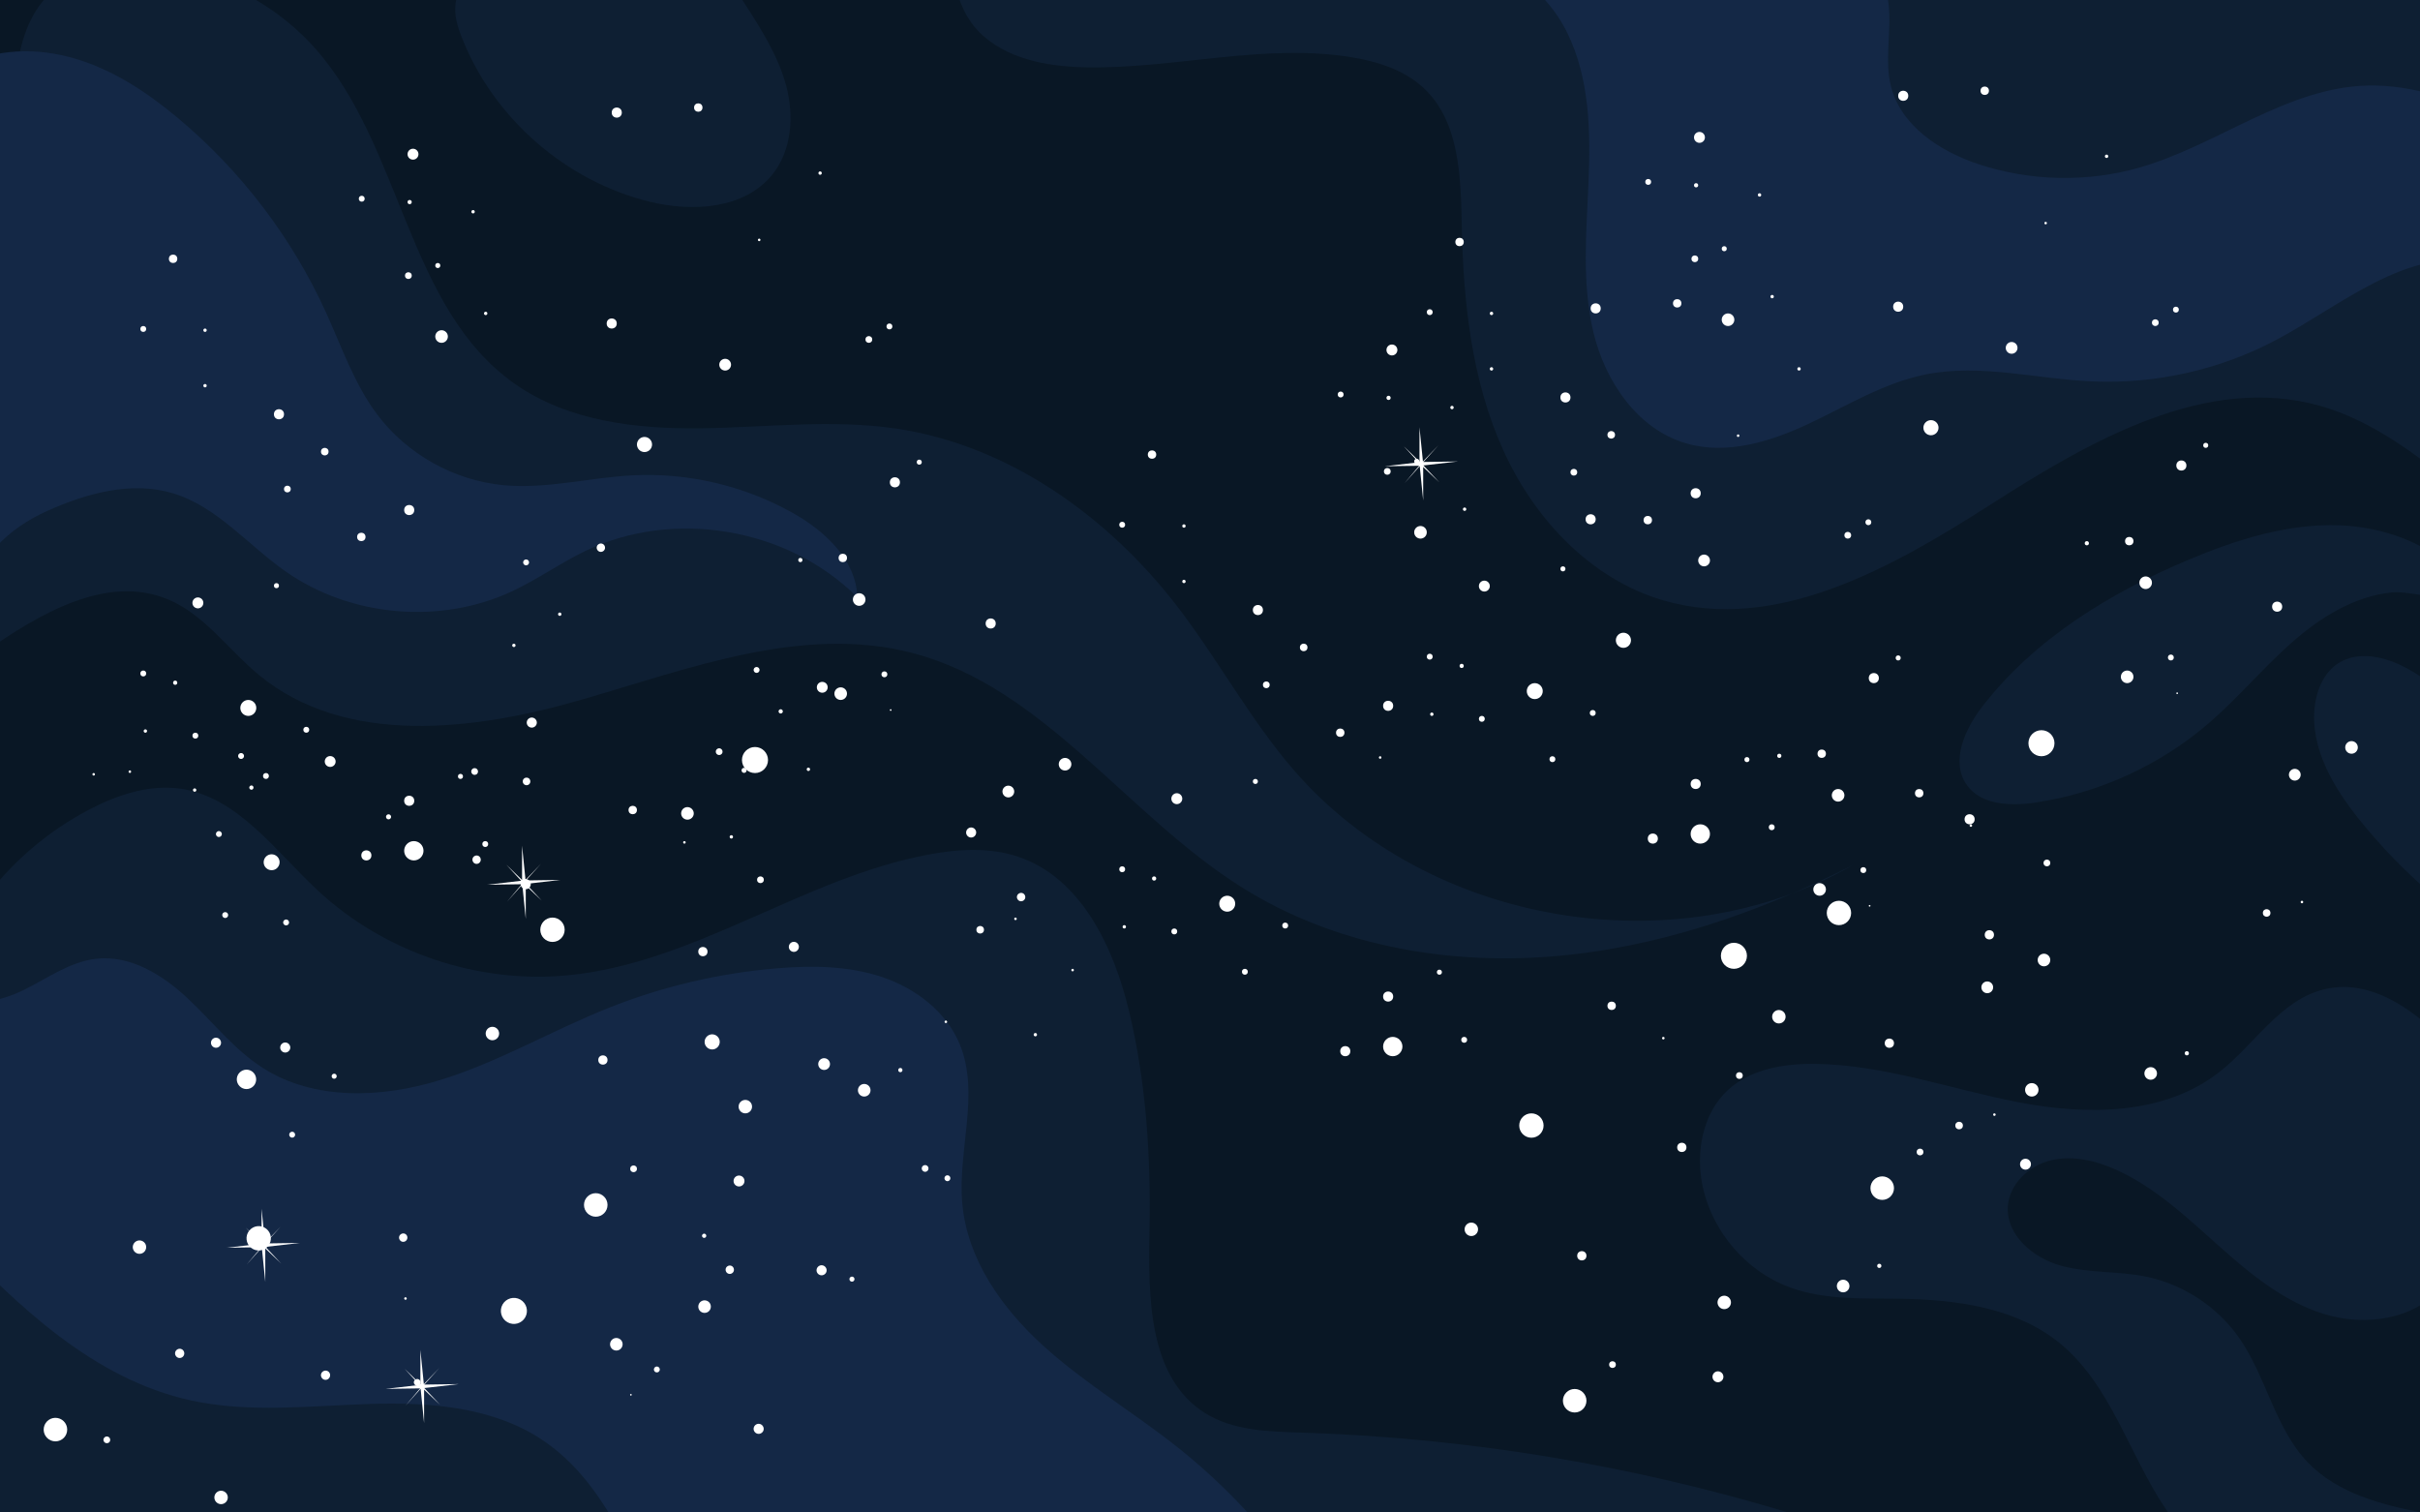 <?xml version="1.0" encoding="utf-8"?>
<!-- Generator: Adobe Illustrator 27.5.0, SVG Export Plug-In . SVG Version: 6.00 Build 0)  -->
<svg version="1.1" id="Layer_1" xmlns="http://www.w3.org/2000/svg" xmlns:xlink="http://www.w3.org/1999/xlink" x="0px" y="0px"
	 viewBox="0 0 2880 1800" style="enable-background:new 0 0 2880 1800;" xml:space="preserve">
<rect x="0" y="0" width="2880" height="1800" fill="#808080" stroke="none"/>
<style type="text/css">
	.st0{clip-path:url(#SVGID_00000002364633222769251270000008503150888376345770_);}
	.st1{fill:#091725;}
	.st2{fill:#0E1F33;}
	.st3{fill:#142846;}
	.st4{fill:#FFFFFF;}
</style>
<g>
	<defs>
		<rect id="SVGID_1_" width="2880" height="1800"/>
	</defs>
	<clipPath id="SVGID_00000105388747589937895080000007924620186409762209_">
		<use xlink:href="#SVGID_1_"  style="overflow:visible;"/>
	</clipPath>
	<g style="clip-path:url(#SVGID_00000105388747589937895080000007924620186409762209_);">
		<rect class="st1" width="2880" height="1800"/>
		<path class="st2" d="M-20.6,1072.6c33.6-46,78.1-84.1,128.8-110.2c32.9-16.9,69.9-29,106.5-23.8c68.6,9.9,113.1,74.4,164,121.6
			c78.9,73.3,189.9,110.8,297.1,100.5c150.9-14.5,280.6-116.1,429.7-143.8c35.1-6.5,72.1-8.7,105.9,2.6c75,25,114,107.4,132.4,184.4
			c20.4,85.2,25.9,173.4,24.2,260.9c-1.6,79.2-1.2,174.4,65.8,216.7c33.9,21.4,76.3,22.2,116.3,23.5c249,8,496.6,57.8,729.3,146.7
			c-292.5,41.7-584.5,87-875.8,135.9c-294.6,49.4-593.5,102.7-890.3,68.7c-155.2-17.8-309-59.4-465.1-51.9
			c-51.5,2.5-107.3,9.2-150.6-18.7c-58.7-37.9-66-121.8-50.7-189.9s46.8-134.4,42.8-204.2"/>
		<path class="st2" d="M1151.4-72.4c-27.4,34.3-12.9,88.8,20.8,116.9c33.7,28.1,80.1,35.2,124,35.7c104.5,1.1,209.5-29,312.6-12
			c31.1,5.1,62.7,15.2,85.7,36.8c43.1,40.5,44,107.1,45.2,166.2c1.9,90,12,181.6,48.9,263.7c36.9,82.1,104.1,154.1,190.5,179.5
			c134.7,39.5,272.9-39,391.1-114.7S2625.9,444.9,2761,483c150.9,42.6,248.2,221.4,405,224.6c120.9,2.5,215.6-103.9,271-211.4
			c29.6-57.5,53.5-125.9,28.8-185.7c-19.9-48.1-66.3-78.6-106.2-112C3291,141.4,3235.9,68.4,3199.6-13
			c-31.3-70.3-50.6-149.4-105.5-203.4c-41.8-41.1-99.1-62.1-155.5-78.3c-201.4-58.1-415.7-71-622.6-37.6
			c-129.8,21-257.9,60.1-389.5,58.7c-86.6-0.9-172-19.4-258.5-23.1c-172.9-7.4-347.8,46.5-486.5,149.9"/>
		<path class="st2" d="M-17.1,775.2c64.4-45,144.1-92.1,216.7-62c43.6,18,71.9,59.8,108.3,89.9c103.5,85.5,256.4,66.7,385.3,29.3
			c128.9-37.4,263.5-89.3,393.3-55.1c156.7,41.3,255.3,193.9,392.8,279.6c107.4,67,238.2,91.2,364.5,81.6s248.4-51.7,361.3-109
			c-211.3,121.4-505.5,71.6-665-112.6c-52.4-60.5-90.4-132-139.2-195.4c-82.6-107.2-200.9-191.8-334.8-211.5
			c-76.5-11.3-154.4-1.3-231.7-0.3c-77.3,1-158.7-8.5-221.9-53C484.2,366.4,479,174.3,374.7,57.2c-52.3-58.7-129.1-95-207.7-98.1
			c-34.5-1.4-70.9,4.1-98.3,25.1C11.9,27.8,17.3,112.5,14.2,184c-3.8,86.6-28.6,172.3-71.6,247.5"/>
		<path class="st2" d="M2935.8,1266.3c-45.2-50.1-104.8-105-170.3-88.8c-52.3,12.9-82.6,66.1-125.2,99
			c-65.2,50.6-156.4,51-237.5,35.4c-81.1-15.6-160.4-44.8-242.9-45.8c-37-0.4-76.6,6.1-103.7,31.3c-27.8,25.8-37.1,67.3-31.6,104.9
			c8.5,58.1,50.8,109.9,106,130c40.9,14.8,85.7,12.8,129.2,13.3c67.2,0.9,138.4,10.1,190.7,52.3c61.5,49.6,82.9,132.8,127.1,198.2
			c35.7,52.8,88.6,95.2,150.2,111.5c61.6,16.3,131.6,4.3,180.1-37c13.1-11.2,25.5-27.9,20-44.3c-5.7-17-26.4-22.5-44-25.9
			c-49.9-9.5-102.2-23.4-137.4-60c-39.3-41-49.4-102.1-82-148.6c-26.1-37.1-66.7-63.6-111.1-72.6c-33.3-6.7-68.2-3.9-101-13
			c-32.7-9.1-64.9-36.2-62.9-70.1c1.5-26.8,25.1-48.9,51.2-55.2c26.1-6.3,53.8,0.4,78.3,11.5c46,20.9,83.5,56.3,121.2,90
			c37.7,33.6,77.9,66.9,126.3,81.6s106.9,6.6,139.3-32.2c33.6-40.2,32-102.3,68.3-140c25.5-26.4,70.5-44.7,67.6-81.3"/>
		<path class="st2" d="M2966.5,929.7c-12.9-57.1-51.7-107.8-103.5-135.1c-24.7-13.1-56.2-20.5-79.9-5.5
			c-17.1,10.9-26,31.4-28.4,51.6c-5.7,49.6,22.4,96.6,53.7,135.5c25.5,31.6,53.9,60.9,84.7,87.3c32.9,28.3,76.6,54.6,117.4,39.7
			c25.4-9.3,43.3-33.6,49.7-59.8s2.5-54.1-5.7-79.8"/>
		<path class="st2" d="M568.1-25.7c-13.9,1.9-23.9,15.5-25.9,29.4c-2,13.9,2.3,27.9,7.4,40.9c37.5,95.8,123.7,171.1,223.7,195.5
			c51.1,12.5,112.9,8.7,145.9-32.4c23.1-28.8,26-69.8,16.5-105.4c-9.5-35.7-29.7-67.4-49.7-98.4c-23.6-36.7-47.2-73.4-70.8-110.1
			c-25-38.8-50.3-78.1-84.5-109.2c-34.2-31-78.8-53.3-124.9-51.1c-46.1,2.2-92.1,33.7-101.8,78.8"/>
		<path class="st2" d="M2846.8,705c-45.4,4.5-86.1,30.2-120.2,60.4c-34.1,30.2-63.5,65.6-98,95.3c-58.2,50.1-130.7,83.3-206.7,94.5
			c-29.2,4.3-64.3,3-81.3-21.1c-19.7-27.9-2.2-66.5,18.7-93.5c62.3-80.5,152.3-135.4,246.1-174.8c57-23.9,117.6-43,179.4-40.6
			c46.9,1.9,97.1,17.8,131.9,50.4C2985.7,740.5,2880.3,701.7,2846.8,705z"/>
		<path class="st3" d="M-60,1181.7c25.5,18.1,61,10,89-3.9c28-13.9,54.5-33.3,85.5-36.8c40.5-4.6,79,19.1,108.7,47
			c29.8,27.8,55.2,61,89.5,82.9c61.3,39.2,141.5,35.9,211,14.5c69.6-21.4,133-59,200.6-85.9c64-25.5,131.7-41.4,200.4-47.1
			c42-3.5,85.1-3,125.1,10.4c39.9,13.4,76.6,41.3,92.5,80.3c24.1,58.9-2.8,126,2.9,189.4c5.9,66.4,47.4,124.8,96.8,169.5
			c49.4,44.7,107.3,79,159.4,120.4c49.7,39.5,94.2,85.5,132,136.6c24.9,33.6,46.7,81.3,21.4,114.5c-8.1,10.6-19.8,17.6-31.2,24.3
			c-108.1,63-225.3,116.5-350,126.3s-258.6-30.5-337.4-127.7c-71.7-88.6-94.6-217.1-188.8-281.4c-59.1-40.4-134.9-46.4-206.4-44.2
			c-71.5,2.2-144.1,11.1-214-4.2c-114.9-25.2-205.3-111.5-286.3-196.8c-20.2-21.3-41.1-44.3-47.3-73c-8.4-38.7,11.4-77.3,30.6-111.8
			"/>
		<path class="st3" d="M1721.5-48.4c59.4-9.2,117.4,33.6,143.8,87.7c26.4,54,27.7,116.6,25.2,176.6c-2.5,60.1-8.2,121.1,5.8,179.6
			s52.5,115.3,110.2,132.1c48.4,14.2,100.5-1.9,146.2-23.4c45.7-21.5,89.6-48.7,139.1-58.6c65-13,131.7,5.4,197.9,8.3
			c75.8,3.4,152.5-13.9,219.4-49.5c77.4-41.2,153.4-108.7,239.6-92.7c46.6,8.7,85.2,41.1,130.1,56.3c43.7,14.8,92.9,12.4,135-6.6
			c24.7-11.2,48.8-31.2,51.1-58.1c3.5-41.3-42.4-67.2-81-82.2c-69.6-27-139.1-54-208.7-81c-50.8-19.7-103.3-39.7-157.7-38.3
			c-96.3,2.5-177.7,70.4-270.2,97.3c-62.8,18.2-131.2,16.8-193.3-3.9c-45.8-15.3-91.7-45.6-103.6-92.4c-8-31.6,0.8-65-2.8-97.4
			c-6.1-53.7-46.5-98.5-94-124.2s-101.7-35.5-154.9-44.9c-57.6-10.2-115.2-20.4-172.8-30.6c-4.7-0.8-9.5-1.7-14.2-0.8
			c-27.1,5.3-14.7,48.7-29,72.4"/>
		<path class="st3" d="M-22.7,714.5c-13.5-46.5,34.8-86.7,79-106.5c47.1-21.1,100.6-35.9,150-20.8c52.3,16,89,61.7,133.8,93
			c77.4,54.2,184.2,63.4,269.7,23.3c30-14.1,57.1-33.5,87-47.9c105.2-50.5,241-27.3,323.5,55.2c-1.3-44.4-38.8-79.2-77.6-100.8
			c-57.5-32.1-124.1-47.7-189.9-44.3c-51.3,2.6-102.3,16.5-153.5,11.7c-58.8-5.5-114.8-36.8-150.3-84c-27.3-36.3-42.2-80.2-61-121.5
			c-40.6-89.2-101.5-169-176.7-231.8c-36.1-30.1-76.1-56.7-121.2-70.1C45,56.4-5.6,57.2-47,79.6c-59.5,32.2-89.4,103.9-88.9,171.6
			c0.5,67.7,26.3,132.5,54.8,193.8"/>
	</g>
	<g style="clip-path:url(#SVGID_00000105388747589937895080000007924620186409762209_);">
		<circle class="st4" cx="206" cy="308" r="5"/>
		<circle class="st4" cx="170.5" cy="391.5" r="3.5"/>
		<circle class="st4" cx="244" cy="393" r="2"/>
		<circle class="st4" cx="244" cy="459" r="2"/>
		<circle class="st4" cx="342" cy="582" r="4"/>
		<circle class="st4" cx="386.5" cy="537.5" r="4.5"/>
		<circle class="st4" cx="332" cy="493" r="6"/>
		<circle class="st4" cx="430" cy="639" r="5"/>
		<circle class="st4" cx="487" cy="607" r="6"/>
		<circle class="st4" cx="329" cy="697" r="3"/>
		<circle class="st4" cx="208.5" cy="812.5" r="2.5"/>
		<circle class="st4" cx="235.5" cy="717.5" r="6.5"/>
		<circle class="st4" cx="232.5" cy="875.5" r="3.5"/>
		<circle class="st4" cx="316.5" cy="923.5" r="3.5"/>
		<circle class="st4" cx="364.5" cy="868.5" r="3.5"/>
		<circle class="st4" cx="295.5" cy="842.5" r="9.5"/>
		<circle class="st4" cx="173" cy="870" r="2"/>
		<circle class="st4" cx="170.5" cy="801.5" r="3.5"/>
		<circle class="st4" cx="111.5" cy="921.5" r="1.5"/>
		<circle class="st4" cx="492.5" cy="1012.5" r="11.5"/>
		<circle class="st4" cx="548" cy="924" r="3"/>
		<circle class="st4" cx="577.5" cy="1004.5" r="3.5"/>
		<circle class="st4" cx="487" cy="953" r="6"/>
		<circle class="st4" cx="436" cy="1018" r="6"/>
		<circle class="st4" cx="657.5" cy="1106.5" r="14.5"/>
		<circle class="st4" cx="753" cy="964" r="5"/>
		<circle class="st4" cx="814.5" cy="1002.5" r="1.5"/>
		<circle class="st4" cx="898.5" cy="904.5" r="15.5"/>
		<circle class="st4" cx="767" cy="529" r="9"/>
		<circle class="st4" cx="863" cy="434" r="7"/>
		<circle class="st4" cx="728" cy="385" r="6"/>
		<circle class="st4" cx="563" cy="252" r="2"/>
		<circle class="st4" cx="487.5" cy="240.5" r="2.5"/>
		<circle class="st4" cx="491.5" cy="183.5" r="6.5"/>
		<circle class="st4" cx="430.5" cy="236.5" r="3.5"/>
		<circle class="st4" cx="486" cy="328" r="4"/>
		<circle class="st4" cx="521" cy="316" r="3"/>
		<circle class="st4" cx="525.5" cy="400.5" r="7.5"/>
		<circle class="st4" cx="578" cy="373" r="2"/>
		<circle class="st4" cx="734" cy="134" r="6"/>
		<circle class="st4" cx="831" cy="128" r="5"/>
		<circle class="st4" cx="903.5" cy="285.5" r="1.5"/>
		<circle class="st4" cx="976" cy="206" r="2"/>
		<circle class="st4" cx="1034" cy="404" r="4"/>
		<circle class="st4" cx="1058.5" cy="388.5" r="3.5"/>
		<circle class="st4" cx="1065" cy="574" r="6"/>
		<circle class="st4" cx="1094" cy="550" r="3"/>
		<circle class="st4" cx="1022.5" cy="713.5" r="7.5"/>
		<circle class="st4" cx="1003" cy="664" r="5"/>
		<circle class="st4" cx="952.5" cy="666.5" r="2.5"/>
		<circle class="st4" cx="1000.5" cy="825.5" r="7.5"/>
		<circle class="st4" cx="1052.5" cy="802.5" r="3.5"/>
		<circle class="st4" cx="1060" cy="845" r="1"/>
		<circle class="st4" cx="1179" cy="742" r="6"/>
		<circle class="st4" cx="1200" cy="942" r="7"/>
		<circle class="st4" cx="1267.5" cy="909.5" r="7.5"/>
		<circle class="st4" cx="1166.5" cy="1106.5" r="4.5"/>
		<circle class="st4" cx="1208.5" cy="1093.5" r="1.5"/>
		<circle class="st4" cx="1028.5" cy="1297.5" r="7.5"/>
		<circle class="st4" cx="1071.5" cy="1273.5" r="2.5"/>
		<circle class="st4" cx="879.5" cy="1405.5" r="6.5"/>
		<circle class="st4" cx="887" cy="1317" r="8"/>
		<circle class="st4" cx="709" cy="1434" r="14"/>
		<circle class="st4" cx="754" cy="1391" r="4"/>
		<circle class="st4" cx="717.5" cy="1261.5" r="5.5"/>
		<circle class="st4" cx="836.5" cy="1132.5" r="5.5"/>
		<circle class="st4" cx="905" cy="1047" r="4"/>
		<circle class="st4" cx="586" cy="1230" r="8"/>
	</g>
	<g style="clip-path:url(#SVGID_00000105388747589937895080000007924620186409762209_);">
		<circle class="st4" cx="1371" cy="541" r="5"/>
		<circle class="st4" cx="1335.5" cy="624.5" r="3.5"/>
		<circle class="st4" cx="1409" cy="626" r="2"/>
		<circle class="st4" cx="1409" cy="692" r="2"/>
		<circle class="st4" cx="1507" cy="815" r="4"/>
		<circle class="st4" cx="1551.5" cy="770.5" r="4.5"/>
		<circle class="st4" cx="1497" cy="726" r="6"/>
		<circle class="st4" cx="1595" cy="872" r="5"/>
		<circle class="st4" cx="1652" cy="840" r="6"/>
		<circle class="st4" cx="1494" cy="930" r="3"/>
		<circle class="st4" cx="1373.5" cy="1045.5" r="2.5"/>
		<circle class="st4" cx="1400.5" cy="950.5" r="6.5"/>
		<circle class="st4" cx="1397.5" cy="1108.5" r="3.5"/>
		<circle class="st4" cx="1481.5" cy="1156.5" r="3.5"/>
		<circle class="st4" cx="1529.5" cy="1101.5" r="3.5"/>
		<circle class="st4" cx="1460.5" cy="1075.5" r="9.5"/>
		<circle class="st4" cx="1338" cy="1103" r="2"/>
		<circle class="st4" cx="1335.5" cy="1034.5" r="3.5"/>
		<circle class="st4" cx="1276.5" cy="1154.5" r="1.5"/>
		<circle class="st4" cx="1657.5" cy="1245.5" r="11.5"/>
		<circle class="st4" cx="1713" cy="1157" r="3"/>
		<circle class="st4" cx="1742.5" cy="1237.5" r="3.5"/>
		<circle class="st4" cx="1652" cy="1186" r="6"/>
		<circle class="st4" cx="1601" cy="1251" r="6"/>
		<circle class="st4" cx="1822.5" cy="1339.5" r="14.5"/>
		<circle class="st4" cx="1918" cy="1197" r="5"/>
		<circle class="st4" cx="1979.5" cy="1235.5" r="1.5"/>
		<circle class="st4" cx="2063.5" cy="1137.5" r="15.5"/>
		<circle class="st4" cx="1932" cy="762" r="9"/>
		<circle class="st4" cx="2028" cy="667" r="7"/>
		<circle class="st4" cx="1893" cy="618" r="6"/>
		<circle class="st4" cx="1728" cy="485" r="2"/>
		<circle class="st4" cx="1652.5" cy="473.5" r="2.5"/>
		<circle class="st4" cx="1656.5" cy="416.5" r="6.5"/>
		<circle class="st4" cx="1595.5" cy="469.5" r="3.5"/>
		<circle class="st4" cx="1651" cy="561" r="4"/>
		<circle class="st4" cx="1686" cy="549" r="3"/>
		<circle class="st4" cx="1690.5" cy="633.5" r="7.5"/>
		<circle class="st4" cx="1743" cy="606" r="2"/>
		<circle class="st4" cx="1899" cy="367" r="6"/>
		<circle class="st4" cx="1996" cy="361" r="5"/>
		<circle class="st4" cx="2068.5" cy="518.5" r="1.5"/>
		<circle class="st4" cx="2141" cy="439" r="2"/>
		<circle class="st4" cx="2199" cy="637" r="4"/>
		<circle class="st4" cx="2223.5" cy="621.5" r="3.5"/>
		<circle class="st4" cx="2230" cy="807" r="6"/>
		<circle class="st4" cx="2259" cy="783" r="3"/>
		<circle class="st4" cx="2187.5" cy="946.5" r="7.5"/>
		<circle class="st4" cx="2168" cy="897" r="5"/>
		<circle class="st4" cx="2117.5" cy="899.5" r="2.5"/>
		<circle class="st4" cx="2165.5" cy="1058.5" r="7.5"/>
		<circle class="st4" cx="2217.5" cy="1035.5" r="3.5"/>
		<circle class="st4" cx="2225" cy="1078" r="1"/>
		<circle class="st4" cx="2344" cy="975" r="6"/>
		<circle class="st4" cx="2365" cy="1175" r="7"/>
		<circle class="st4" cx="2432.5" cy="1142.5" r="7.5"/>
		<circle class="st4" cx="2331.5" cy="1339.5" r="4.5"/>
		<circle class="st4" cx="2373.5" cy="1326.5" r="1.5"/>
		<circle class="st4" cx="2193.5" cy="1530.5" r="7.5"/>
		<circle class="st4" cx="2236.5" cy="1506.5" r="2.5"/>
		<circle class="st4" cx="2044.5" cy="1638.5" r="6.5"/>
		<circle class="st4" cx="2052" cy="1550" r="8"/>
		<circle class="st4" cx="1874" cy="1667" r="14"/>
		<circle class="st4" cx="1919" cy="1624" r="4"/>
		<circle class="st4" cx="1882.5" cy="1494.5" r="5.5"/>
		<circle class="st4" cx="2001.5" cy="1365.5" r="5.5"/>
		<circle class="st4" cx="2070" cy="1280" r="4"/>
		<circle class="st4" cx="1751" cy="1463" r="8"/>
	</g>
	<g style="clip-path:url(#SVGID_00000105388747589937895080000007924620186409762209_);">
		<path class="st4" d="M717.9,655.9c-2.3,1.6-5.4,1-6.9-1.3c-1.6-2.3-1-5.4,1.3-6.9c2.3-1.6,5.4-1,6.9,1.3S720.2,654.3,717.9,655.9z
			"/>
		<path class="st4" d="M628.1,672.2c-1.6,1.1-3.8,0.7-4.9-0.9c-1.1-1.6-0.7-3.8,0.9-4.9c1.6-1.1,3.8-0.7,4.9,0.9
			C630.1,668.9,629.7,671.1,628.1,672.2z"/>
		<path class="st4" d="M667.3,732.6c-0.9,0.6-2.2,0.4-2.8-0.5c-0.6-0.9-0.4-2.2,0.5-2.8c0.9-0.6,2.2-0.4,2.8,0.5
			C668.4,730.7,668.2,732,667.3,732.6z"/>
		<path class="st4" d="M612.7,769.7c-0.9,0.6-2.2,0.4-2.8-0.5s-0.4-2.2,0.5-2.8c0.9-0.6,2.2-0.4,2.8,0.5
			C613.8,767.8,613.6,769.1,612.7,769.7z"/>
		<path class="st4" d="M567.1,921.5c-1.8,1.2-4.3,0.8-5.6-1.1c-1.2-1.8-0.8-4.3,1.1-5.6c1.8-1.2,4.3-0.8,5.6,1.1
			C569.4,917.8,569,920.3,567.1,921.5z"/>
		<path class="st4" d="M629.2,933.7c-2.1,1.4-4.9,0.9-6.3-1.2c-1.4-2.1-0.9-4.9,1.2-6.3c2.1-1.4,4.9-0.9,6.3,1.2
			C631.8,929.6,631.3,932.3,629.2,933.7z"/>
		<path class="st4" d="M636.2,864.9c-2.7,1.9-6.5,1.1-8.3-1.6c-1.9-2.7-1.1-6.5,1.6-8.3c2.7-1.9,6.5-1.1,8.3,1.6
			C639.7,859.3,639,863,636.2,864.9z"/>
		<path class="st4" d="M570,1027.2c-2.3,1.6-5.4,1-6.9-1.3s-1-5.4,1.3-6.9c2.3-1.6,5.4-1,6.9,1.3S572.3,1025.6,570,1027.2z"/>
		<path class="st4" d="M629,1057.2c-2.7,1.9-6.5,1.1-8.3-1.6c-1.9-2.7-1.1-6.5,1.6-8.3c2.7-1.9,6.5-1.1,8.3,1.6
			C632.5,1051.6,631.8,1055.3,629,1057.2z"/>
		<path class="st4" d="M464.1,974.6c-1.4,0.9-3.2,0.6-4.2-0.8c-0.9-1.4-0.6-3.2,0.8-4.2c1.4-0.9,3.2-0.6,4.2,0.8
			C465.9,971.8,465.5,973.6,464.1,974.6z"/>
		<path class="st4" d="M300.6,939.4c-1.1,0.8-2.7,0.5-3.5-0.7c-0.8-1.1-0.5-2.7,0.7-3.5c1.1-0.8,2.7-0.5,3.5,0.7
			C302,937.1,301.7,938.6,300.6,939.4z"/>
		<path class="st4" d="M396.6,911.6c-3,2-7,1.2-9-1.7c-2-3-1.2-7,1.7-9c3-2,7-1.2,9,1.7C400.3,905.6,399.6,909.6,396.6,911.6z"/>
		<path class="st4" d="M262.5,995.5c-1.6,1.1-3.8,0.7-4.9-0.9c-1.1-1.6-0.7-3.8,0.9-4.9c1.6-1.1,3.8-0.7,4.9,0.9
			C264.5,992.2,264.1,994.4,262.5,995.5z"/>
		<path class="st4" d="M270,1091.9c-1.6,1.1-3.8,0.7-4.9-0.9c-1.1-1.6-0.7-3.8,0.9-4.9c1.6-1.1,3.8-0.7,4.9,0.9
			C272,1088.7,271.6,1090.8,270,1091.9z"/>
		<path class="st4" d="M342.5,1100.7c1.6-1.1,2-3.3,0.9-4.9s-3.3-2-4.9-0.9c-1.6,1.1-2,3.3-0.9,4.9
			C338.7,1101.4,340.9,1101.8,342.5,1100.7z"/>
		<path class="st4" d="M328.6,1034c-4.3,2.9-10.2,1.8-13.2-2.5c-2.9-4.3-1.8-10.2,2.5-13.2c4.3-2.9,10.2-1.8,13.2,2.5
			C334.1,1025.1,332.9,1031,328.6,1034z"/>
		<path class="st4" d="M232.8,941.9c-0.9,0.6-2.2,0.4-2.8-0.5c-0.6-0.9-0.4-2.2,0.5-2.8c0.9-0.6,2.2-0.4,2.8,0.5
			S233.7,941.3,232.8,941.9z"/>
		<path class="st4" d="M288.9,902.6c-1.6,1.1-3.8,0.7-4.9-0.9c-1.1-1.6-0.7-3.8,0.9-4.9c1.6-1.1,3.8-0.7,4.9,0.9
			C290.9,899.3,290.5,901.5,288.9,902.6z"/>
		<path class="st4" d="M155.4,919.6c-0.7,0.5-1.6,0.3-2.1-0.4s-0.3-1.6,0.4-2.1c0.7-0.5,1.6-0.3,2.1,0.4
			C156.2,918.2,156.1,919.1,155.4,919.6z"/>
		<path class="st4" d="M299.8,1294.1c-5.3,3.6-12.4,2.2-16-3.1c-3.6-5.3-2.2-12.4,3.1-16c5.3-3.6,12.4-2.2,16,3.1
			C306.4,1283.4,305.1,1290.6,299.8,1294.1z"/>
		<path class="st4" d="M399.4,1283.3c-1.4,0.9-3.2,0.6-4.2-0.8c-0.9-1.4-0.6-3.2,0.8-4.2c1.4-0.9,3.2-0.6,4.2,0.8
			C401.1,1280.5,400.8,1282.3,399.4,1283.3z"/>
		<path class="st4" d="M349.7,1353.3c-1.6,1.1-3.8,0.7-4.9-0.9c-1.1-1.6-0.7-3.8,0.9-4.9c1.6-1.1,3.8-0.7,4.9,0.9
			C351.7,1350.1,351.3,1352.2,349.7,1353.3z"/>
		<path class="st4" d="M342.8,1251.6c-2.7,1.9-6.5,1.1-8.3-1.6c-1.9-2.7-1.1-6.5,1.6-8.3c2.7-1.9,6.5-1.1,8.3,1.6
			C346.3,1246,345.6,1249.7,342.8,1251.6z"/>
		<path class="st4" d="M260.4,1245.9c-2.7,1.9-6.5,1.1-8.3-1.6c-1.9-2.7-1.1-6.5,1.6-8.3c2.7-1.9,6.5-1.1,8.3,1.6
			C263.9,1240.3,263.2,1244.1,260.4,1245.9z"/>
		
			<ellipse transform="matrix(0.619 -0.785 0.785 0.619 -1039.972 803.359)" class="st4" cx="308.3" cy="1473.9" rx="14.5" ry="14.5"/>
		<path class="st4" d="M482.7,1477c-2.3,1.6-5.4,1-6.9-1.3c-1.6-2.3-1-5.4,1.3-6.9c2.3-1.6,5.4-1,6.9,1.3
			C485.5,1472.3,484.9,1475.4,482.7,1477z"/>
		<path class="st4" d="M483.4,1546.6c-0.7,0.5-1.6,0.3-2.1-0.4c-0.5-0.7-0.3-1.6,0.4-2.1c0.7-0.5,1.6-0.3,2.1,0.4
			C484.3,1545.2,484.1,1546.1,483.4,1546.6z"/>
		
			<ellipse transform="matrix(0.494 -0.87 0.87 0.494 -1047.176 1320.958)" class="st4" cx="610.8" cy="1559.8" rx="15.5" ry="15.5"/>
		<path class="st4" d="M852.6,1247.4c-4.1,2.8-9.7,1.7-12.5-2.4c-2.8-4.1-1.7-9.7,2.4-12.5c4.1-2.8,9.7-1.7,12.5,2.4
			C857.8,1239,856.7,1244.6,852.6,1247.4z"/>
		<ellipse transform="matrix(0.751 -0.661 0.661 0.751 -592.121 963.428)" class="st4" cx="980.1" cy="1266" rx="7" ry="7"/>
		<path class="st4" d="M948.1,1131.8c-2.7,1.9-6.5,1.1-8.3-1.6c-1.9-2.7-1.1-6.5,1.6-8.3c2.7-1.9,6.5-1.1,8.3,1.6
			C951.6,1126.2,950.8,1129.9,948.1,1131.8z"/>
		<path class="st4" d="M963.2,917.2c-0.9,0.6-2.2,0.4-2.8-0.5c-0.6-0.9-0.4-2.2,0.5-2.8c0.9-0.6,2.2-0.4,2.8,0.5
			C964.3,915.4,964.1,916.6,963.2,917.2z"/>
		<path class="st4" d="M930.5,848.7c-1.1,0.8-2.7,0.5-3.5-0.7c-0.8-1.1-0.5-2.7,0.7-3.5c1.1-0.8,2.7-0.5,3.5,0.7
			C932,846.4,931.7,848,930.5,848.7z"/>
		<path class="st4" d="M982.2,823.3c-3,2-7,1.2-9-1.7c-2-3-1.2-7,1.7-9c3-2,7-1.2,9,1.7C985.9,817.3,985.1,821.3,982.2,823.3z"/>
		<path class="st4" d="M902.4,800.2c-1.6,1.1-3.8,0.7-4.9-0.9c-1.1-1.6-0.7-3.8,0.9-4.9c1.6-1.1,3.8-0.7,4.9,0.9
			C904.4,796.9,904,799.1,902.4,800.2z"/>
		<path class="st4" d="M858.1,897.9c-1.8,1.2-4.3,0.8-5.6-1.1c-1.2-1.8-0.8-4.3,1.1-5.6c1.8-1.2,4.3-0.8,5.6,1.1
			C860.5,894.2,860,896.7,858.1,897.9z"/>
		<path class="st4" d="M887.2,919.3c-1.4,0.9-3.2,0.6-4.2-0.8c-0.9-1.4-0.6-3.2,0.8-4.2c1.4-0.9,3.2-0.6,4.2,0.8
			C888.9,916.5,888.6,918.4,887.2,919.3z"/>
		<path class="st4" d="M822.3,974.2c-3.4,2.3-8.1,1.4-10.4-2c-2.3-3.4-1.4-8.1,2-10.4c3.4-2.3,8.1-1.4,10.4,2
			C826.7,967.2,825.8,971.9,822.3,974.2z"/>
		<path class="st4" d="M871.5,997.6c-0.9,0.6-2.2,0.4-2.8-0.5c-0.6-0.9-0.4-2.2,0.5-2.8c0.9-0.6,2.2-0.4,2.8,0.5
			C872.6,995.8,872.4,997,871.5,997.6z"/>
		<path class="st4" d="M1159.1,995.7c-2.7,1.9-6.5,1.1-8.3-1.6c-1.9-2.7-1.1-6.5,1.6-8.3c2.7-1.9,6.5-1.1,8.3,1.6
			C1162.6,990.1,1161.8,993.8,1159.1,995.7z"/>
		<path class="st4" d="M1218,1071.7c-2.3,1.6-5.4,1-6.9-1.3c-1.6-2.3-1-5.4,1.3-6.9c2.3-1.6,5.4-1,6.9,1.3
			C1220.9,1067.1,1220.3,1070.2,1218,1071.7z"/>
		<path class="st4" d="M1126.5,1217.3c-0.7,0.5-1.6,0.3-2.1-0.4c-0.5-0.7-0.3-1.6,0.4-2.1c0.7-0.5,1.6-0.3,2.1,0.4
			C1127.4,1215.9,1127.2,1216.8,1126.5,1217.3z"/>
		<path class="st4" d="M1233.3,1233c-0.9,0.6-2.2,0.4-2.8-0.5c-0.6-0.9-0.4-2.2,0.5-2.8c0.9-0.6,2.2-0.4,2.8,0.5
			C1234.4,1231.2,1234.2,1232.4,1233.3,1233z"/>
		<path class="st4" d="M1103.2,1393.9c-1.8,1.2-4.3,0.8-5.6-1.1c-1.2-1.8-0.8-4.3,1.1-5.6c1.8-1.2,4.3-0.8,5.6,1.1
			S1105,1392.7,1103.2,1393.9z"/>
		<path class="st4" d="M1129.5,1405.1c-1.6,1.1-3.8,0.7-4.9-0.9c-1.1-1.6-0.7-3.8,0.9-4.9c1.6-1.1,3.8-0.7,4.9,0.9
			C1131.5,1401.8,1131.1,1404,1129.5,1405.1z"/>
		<path class="st4" d="M981.1,1516.7c-2.7,1.9-6.5,1.1-8.3-1.6c-1.9-2.7-1.1-6.5,1.6-8.3c2.7-1.9,6.5-1.1,8.3,1.6
			C984.6,1511.1,983.9,1514.9,981.1,1516.7z"/>
		<path class="st4" d="M1015.6,1524.8c-1.4,0.9-3.2,0.6-4.2-0.8c-0.9-1.4-0.6-3.2,0.8-4.2c1.4-0.9,3.2-0.6,4.2,0.8
			C1017.3,1522,1017,1523.8,1015.6,1524.8z"/>
		<path class="st4" d="M842.7,1561.2c-3.4,2.3-8.1,1.4-10.4-2c-2.3-3.4-1.4-8.1,2-10.4c3.4-2.3,8.1-1.4,10.4,2
			C847,1554.2,846.1,1558.9,842.7,1561.2z"/>
		<path class="st4" d="M871.3,1515.2c-2.3,1.6-5.4,1-6.9-1.3s-1-5.4,1.3-6.9c2.3-1.6,5.4-1,6.9,1.3S873.6,1513.7,871.3,1515.2z"/>
		<path class="st4" d="M839.4,1472.8c-1.1,0.8-2.7,0.5-3.5-0.7c-0.8-1.1-0.5-2.7,0.7-3.5s2.7-0.5,3.5,0.7
			C840.9,1470.4,840.6,1472,839.4,1472.8z"/>
		<path class="st4" d="M737.7,1606c-3.4,2.3-8.1,1.4-10.4-2c-2.3-3.4-1.4-8.1,2-10.4c3.4-2.3,8.1-1.4,10.4,2
			C742,1599,741.1,1603.6,737.7,1606z"/>
		<path class="st4" d="M783.7,1632.7c1.6-1.1,2-3.3,0.9-4.9c-1.1-1.6-3.3-2-4.9-0.9c-1.6,1.1-2,3.3-0.9,4.9
			C779.9,1633.4,782.1,1633.8,783.7,1632.7z"/>
		<path class="st4" d="M751.4,1660.8c-0.5,0.3-1.1,0.2-1.4-0.3c-0.3-0.5-0.2-1.1,0.3-1.4c0.5-0.3,1.1-0.2,1.4,0.3
			C751.9,1659.8,751.8,1660.4,751.4,1660.8z"/>
		<path class="st4" d="M906.2,1705.4c-2.7,1.9-6.5,1.1-8.3-1.6c-1.9-2.7-1.1-6.5,1.6-8.3c2.7-1.9,6.5-1.1,8.3,1.6
			C909.7,1699.9,909,1703.6,906.2,1705.4z"/>
		
			<ellipse transform="matrix(0.751 -0.661 0.661 0.751 -1022.542 951.626)" class="st4" cx="749.2" cy="1830.2" rx="7" ry="7"/>
		<path class="st4" d="M818.3,1874c-3.4,2.3-8.1,1.4-10.4-2c-2.3-3.4-1.4-8.1,2-10.4c3.4-2.3,8.1-1.4,10.4,2
			C822.6,1867,821.7,1871.7,818.3,1874z"/>
		<path class="st4" d="M596.9,1898.7c-2.1,1.4-4.9,0.9-6.3-1.2c-1.4-2.1-0.9-4.9,1.2-6.3c2.1-1.4,4.9-0.9,6.3,1.2
			C599.4,1894.5,598.9,1897.3,596.9,1898.7z"/>
		<path class="st4" d="M629.5,1923.6c-0.7,0.5-1.6,0.3-2.1-0.4c-0.5-0.7-0.3-1.6,0.4-2.1c0.7-0.5,1.6-0.3,2.1,0.4
			S630.2,1923.2,629.5,1923.6z"/>
		<path class="st4" d="M363,1894.3c-3.4,2.3-8.1,1.4-10.4-2c-2.3-3.4-1.4-8.1,2-10.4s8.1-1.4,10.4,2
			C367.3,1887.4,366.4,1892,363,1894.3z"/>
		<path class="st4" d="M404.2,1912.3c-1.1,0.8-2.7,0.5-3.5-0.7c-0.8-1.1-0.5-2.7,0.7-3.5c1.1-0.8,2.7-0.5,3.5,0.7
			C405.6,1910,405.3,1911.5,404.2,1912.3z"/>
		<path class="st4" d="M189.4,1831c-3,2-7,1.2-9-1.7c-2-3-1.2-7,1.7-9c3-2,7-1.2,9,1.7C193.1,1824.9,192.3,1828.9,189.4,1831z"/>
		<path class="st4" d="M267.6,1788.7c-3.7,2.5-8.6,1.5-11.1-2.1c-2.5-3.7-1.5-8.6,2.1-11.1c3.7-2.5,8.6-1.5,11.1,2.1
			C272.2,1781.2,271.3,1786.2,267.6,1788.7z"/>
		
			<ellipse transform="matrix(0.188 -0.982 0.982 0.188 -1616.477 1446.747)" class="st4" cx="66.3" cy="1700.6" rx="14" ry="14"/>
		<path class="st4" d="M129.4,1716.9c-1.8,1.2-4.3,0.8-5.6-1.1s-0.8-4.3,1.1-5.6c1.8-1.2,4.3-0.8,5.6,1.1
			C131.7,1713.2,131.3,1715.7,129.4,1716.9z"/>
		<path class="st4" d="M216.9,1615.2c-2.5,1.7-5.9,1.1-7.6-1.5c-1.7-2.5-1.1-5.9,1.5-7.6c2.5-1.7,5.9-1.1,7.6,1.5
			C220.1,1610.1,219.4,1613.5,216.9,1615.2z"/>
		<path class="st4" d="M390.5,1641.2c-2.5,1.7-5.9,1.1-7.6-1.5c-1.7-2.5-1.1-5.9,1.5-7.6c2.5-1.7,5.9-1.1,7.6,1.5
			C393.6,1636,393,1639.4,390.5,1641.2z"/>
		<path class="st4" d="M498.8,1648.5c-1.8,1.2-4.3,0.8-5.6-1.1s-0.8-4.3,1.1-5.6c1.8-1.2,4.3-0.8,5.6,1.1
			C501.1,1644.8,500.7,1647.3,498.8,1648.5z"/>
		<path class="st4" d="M170.5,1490.8c-3.7,2.5-8.6,1.5-11.1-2.1c-2.5-3.7-1.5-8.6,2.1-11.1c3.7-2.5,8.6-1.5,11.1,2.1
			C175.1,1483.3,174.1,1488.3,170.5,1490.8z"/>
	</g>
	<g style="clip-path:url(#SVGID_00000105388747589937895080000007924620186409762209_);">
		<circle class="st4" cx="1737" cy="288" r="5"/>
		<circle class="st4" cx="1701.5" cy="371.5" r="3.5"/>
		<circle class="st4" cx="1775" cy="373" r="2"/>
		<circle class="st4" cx="1775" cy="439" r="2"/>
		<circle class="st4" cx="1873" cy="562" r="4"/>
		<circle class="st4" cx="1917.5" cy="517.5" r="4.5"/>
		<circle class="st4" cx="1863" cy="473" r="6"/>
		<circle class="st4" cx="1961" cy="619" r="5"/>
		<circle class="st4" cx="2018" cy="587" r="6"/>
		<circle class="st4" cx="1860" cy="677" r="3"/>
		<circle class="st4" cx="1739.5" cy="792.5" r="2.5"/>
		<circle class="st4" cx="1766.5" cy="697.5" r="6.5"/>
		<circle class="st4" cx="1763.5" cy="855.5" r="3.5"/>
		<circle class="st4" cx="1847.5" cy="903.5" r="3.5"/>
		<circle class="st4" cx="1895.5" cy="848.5" r="3.5"/>
		<circle class="st4" cx="1826.5" cy="822.5" r="9.5"/>
		<circle class="st4" cx="1704" cy="850" r="2"/>
		<circle class="st4" cx="1701.5" cy="781.5" r="3.5"/>
		<circle class="st4" cx="1642.5" cy="901.5" r="1.5"/>
		<circle class="st4" cx="2023.5" cy="992.5" r="11.5"/>
		<circle class="st4" cx="2079" cy="904" r="3"/>
		<circle class="st4" cx="2108.5" cy="984.5" r="3.5"/>
		<circle class="st4" cx="2018" cy="933" r="6"/>
		<circle class="st4" cx="1967" cy="998" r="6"/>
		<circle class="st4" cx="2188.5" cy="1086.5" r="14.5"/>
		<circle class="st4" cx="2284" cy="944" r="5"/>
		<circle class="st4" cx="2345.5" cy="982.5" r="1.5"/>
		<circle class="st4" cx="2429.5" cy="884.5" r="15.5"/>
		<circle class="st4" cx="2298" cy="509" r="9"/>
		<circle class="st4" cx="2394" cy="414" r="7"/>
		<circle class="st4" cx="2259" cy="365" r="6"/>
		<circle class="st4" cx="2094" cy="232" r="2"/>
		<circle class="st4" cx="2018.5" cy="220.5" r="2.5"/>
		<circle class="st4" cx="2022.5" cy="163.5" r="6.5"/>
		<circle class="st4" cx="1961.5" cy="216.5" r="3.5"/>
		<circle class="st4" cx="2017" cy="308" r="4"/>
		<circle class="st4" cx="2052" cy="296" r="3"/>
		<circle class="st4" cx="2056.5" cy="380.5" r="7.5"/>
		<circle class="st4" cx="2109" cy="353" r="2"/>
		<circle class="st4" cx="2265" cy="114" r="6"/>
		<circle class="st4" cx="2362" cy="108" r="5"/>
		<circle class="st4" cx="2434.5" cy="265.5" r="1.5"/>
		<circle class="st4" cx="2507" cy="186" r="2"/>
		<circle class="st4" cx="2565" cy="384" r="4"/>
		<circle class="st4" cx="2589.5" cy="368.5" r="3.5"/>
		<circle class="st4" cx="2596" cy="554" r="6"/>
		<circle class="st4" cx="2625" cy="530" r="3"/>
		<circle class="st4" cx="2553.5" cy="693.5" r="7.5"/>
		<circle class="st4" cx="2534" cy="644" r="5"/>
		<circle class="st4" cx="2483.5" cy="646.5" r="2.5"/>
		<circle class="st4" cx="2531.5" cy="805.5" r="7.5"/>
		<circle class="st4" cx="2583.5" cy="782.5" r="3.5"/>
		<circle class="st4" cx="2591" cy="825" r="1"/>
		<circle class="st4" cx="2710" cy="722" r="6"/>
		<circle class="st4" cx="2731" cy="922" r="7"/>
		<circle class="st4" cx="2798.5" cy="889.5" r="7.5"/>
		<circle class="st4" cx="2697.5" cy="1086.5" r="4.5"/>
		<circle class="st4" cx="2739.5" cy="1073.5" r="1.5"/>
		<circle class="st4" cx="2559.5" cy="1277.5" r="7.5"/>
		<circle class="st4" cx="2602.5" cy="1253.5" r="2.5"/>
		<circle class="st4" cx="2410.5" cy="1385.5" r="6.5"/>
		<circle class="st4" cx="2418" cy="1297" r="8"/>
		<circle class="st4" cx="2240" cy="1414" r="14"/>
		<circle class="st4" cx="2285" cy="1371" r="4"/>
		<circle class="st4" cx="2248.5" cy="1241.5" r="5.5"/>
		<circle class="st4" cx="2367.5" cy="1112.5" r="5.5"/>
		<circle class="st4" cx="2436" cy="1027" r="4"/>
		<circle class="st4" cx="2117" cy="1210" r="8"/>
	</g>
	<g style="clip-path:url(#SVGID_00000105388747589937895080000007924620186409762209_);">
		<polygon class="st4" points="316,1483.9 357,1479.2 316,1479.8 333.8,1460 315.4,1479.2 311.3,1438.5 311.3,1479.2 292.5,1461 
			310.2,1480.2 270,1484.9 310.9,1484.3 293.6,1504.9 311.6,1484.8 315.7,1525.6 315.7,1485.8 334.8,1503.9 		"/>
	</g>
	<g style="clip-path:url(#SVGID_00000105388747589937895080000007924620186409762209_);">
		<polygon class="st4" points="626,1051.9 667,1047.2 626,1047.8 643.8,1028 625.4,1047.2 621.3,1006.5 621.3,1047.2 602.5,1029 
			620.2,1048.2 580,1052.9 620.9,1052.3 603.6,1072.9 621.6,1052.8 625.7,1093.6 625.7,1053.8 644.8,1071.9 		"/>
	</g>
	<g style="clip-path:url(#SVGID_00000105388747589937895080000007924620186409762209_);">
		<polygon class="st4" points="1694,553.9 1735,549.2 1694,549.8 1711.8,530 1693.4,549.2 1689.3,508.5 1689.3,549.2 1670.5,531 
			1688.2,550.2 1648,554.9 1688.9,554.3 1671.6,574.9 1689.6,554.8 1693.7,595.6 1693.7,555.8 1712.8,573.9 		"/>
	</g>
	<g style="clip-path:url(#SVGID_00000105388747589937895080000007924620186409762209_);">
		<polygon class="st4" points="505,1651.9 546,1647.2 505,1647.8 522.8,1628 504.4,1647.2 500.3,1606.5 500.3,1647.2 481.5,1629 
			499.2,1648.2 459,1652.9 499.9,1652.3 482.6,1672.9 500.6,1652.8 504.7,1693.6 504.7,1653.8 523.8,1671.9 		"/>
	</g>
</g>
</svg>

